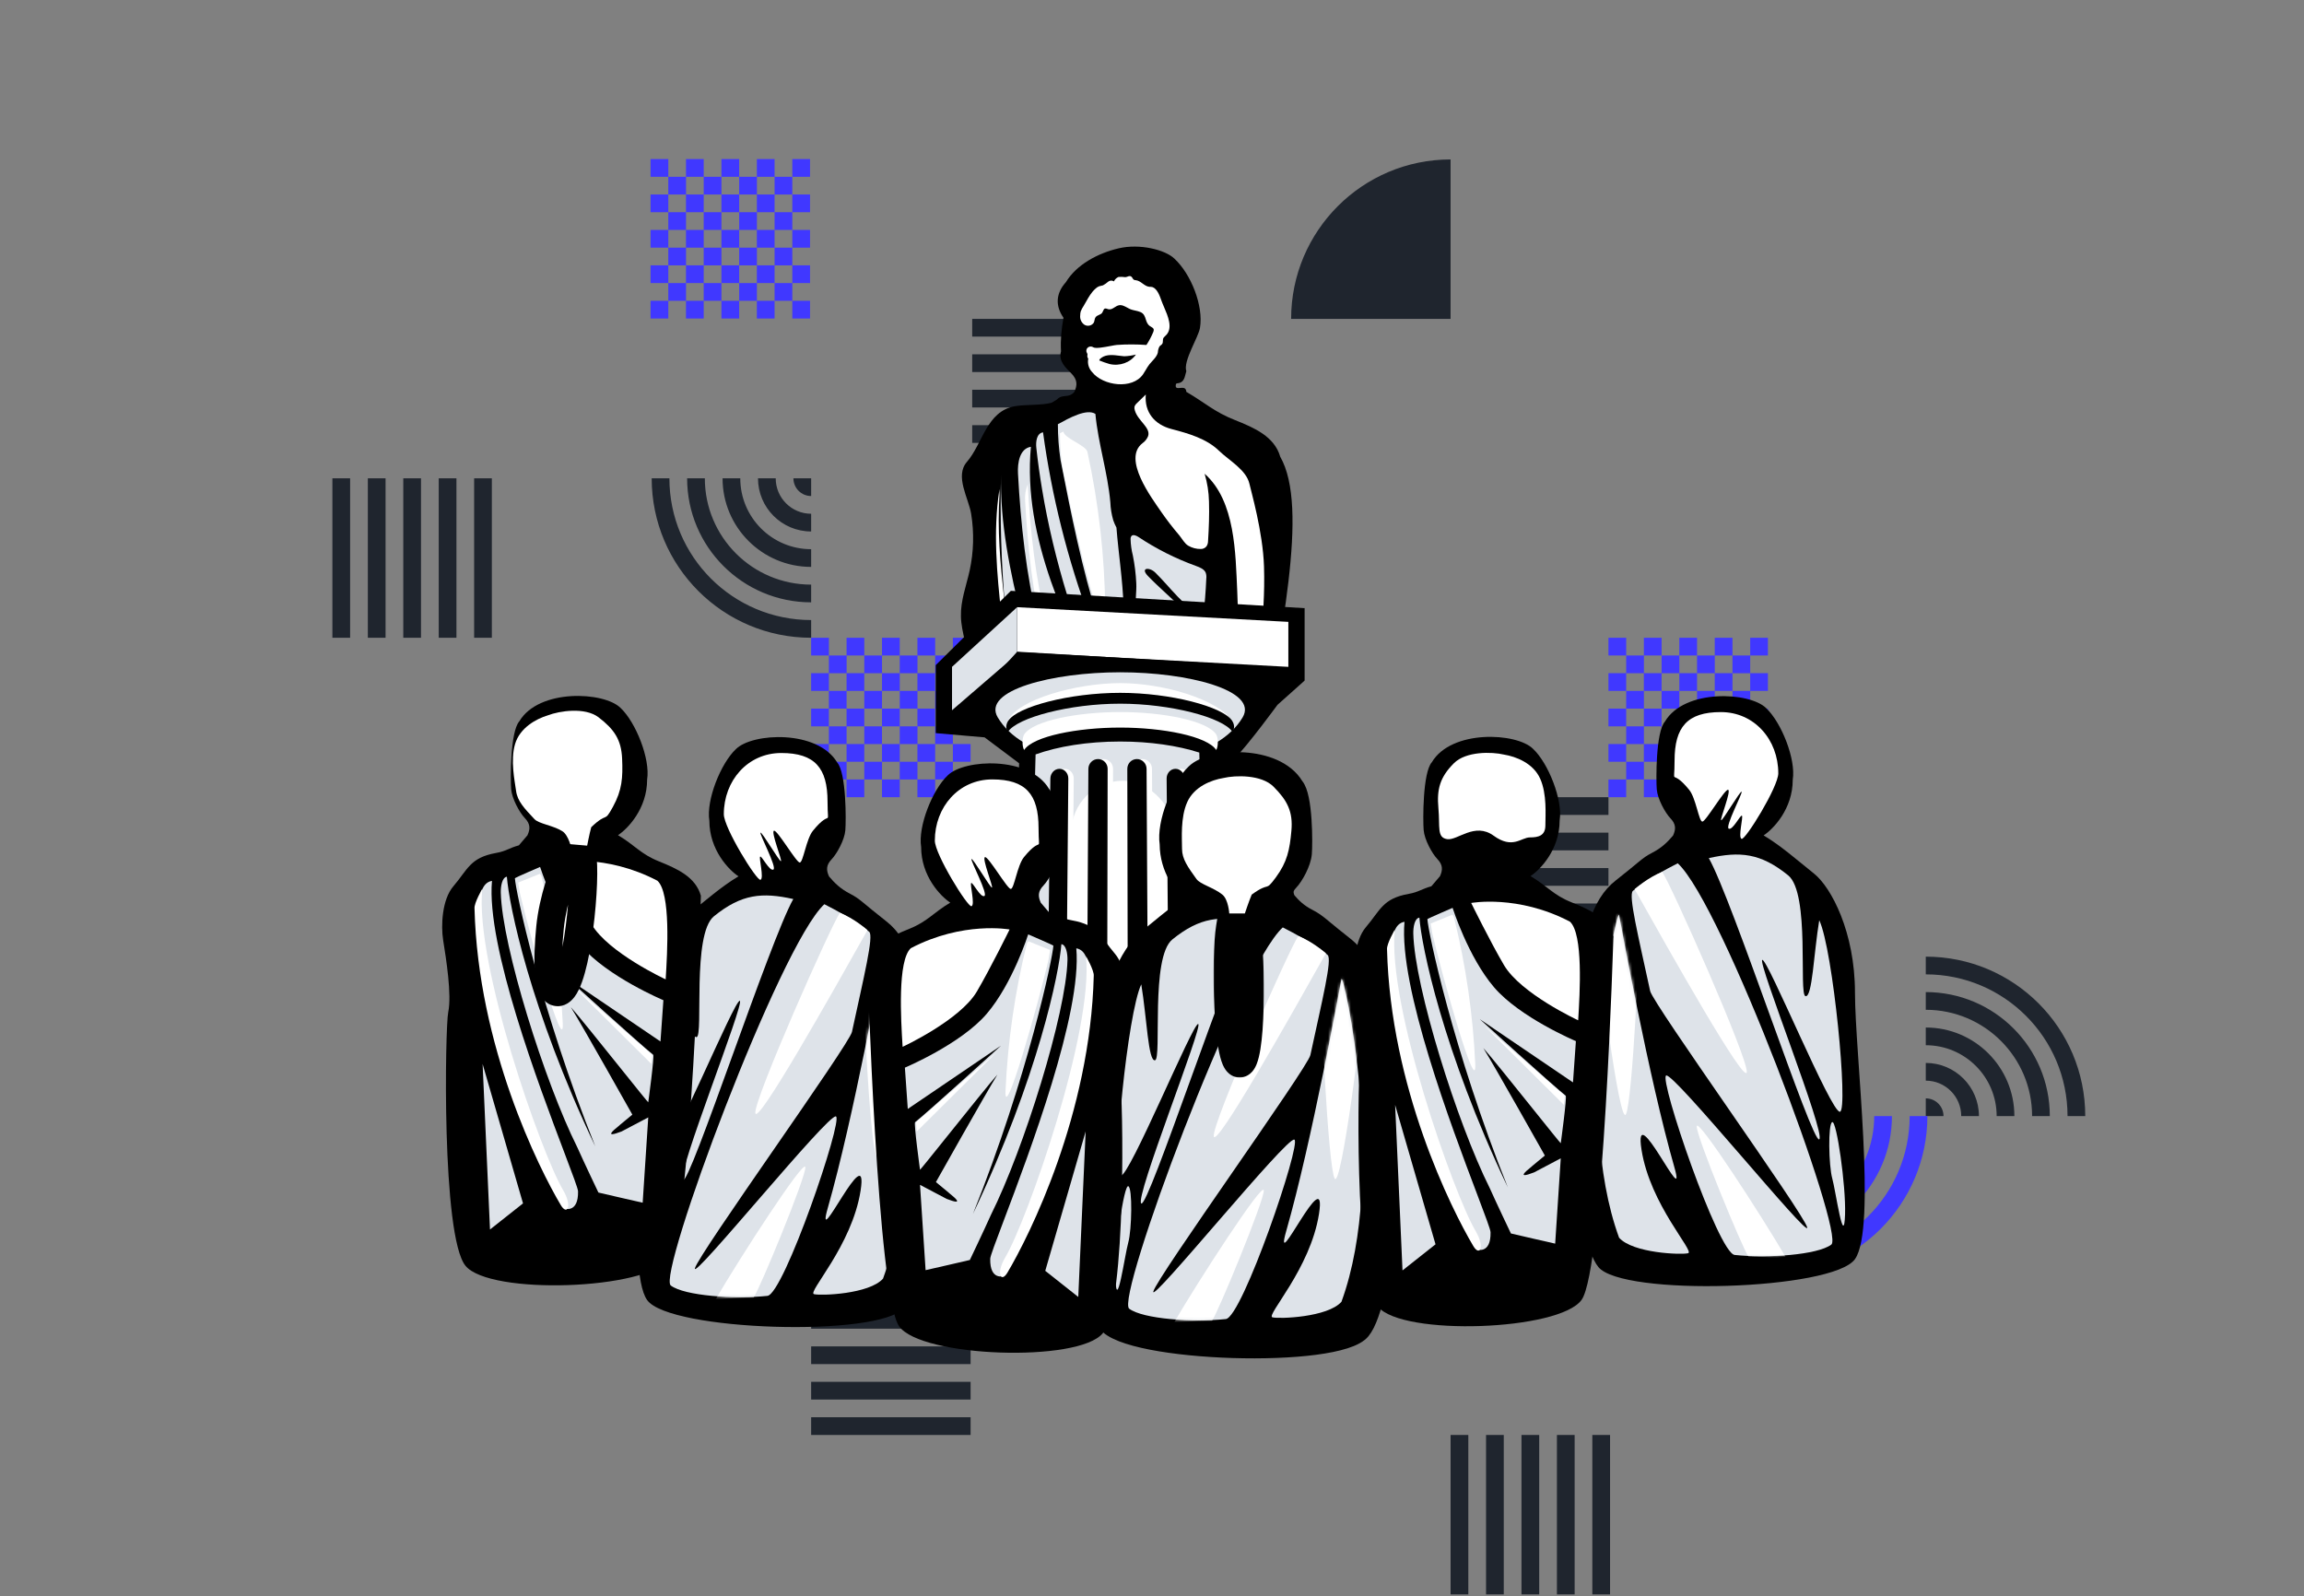 <svg width="811" height="562" viewBox="0 0 811 562" fill="none" xmlns="http://www.w3.org/2000/svg">
<rect x="0" y="0" width="811" height="562" fill="#808080" stroke="none"/>
<path fill-rule="evenodd" clip-rule="evenodd" d="M329.171 261.931H322.947V255.707H329.171V249.467H322.947V243.227H329.171V237.003H335.411V230.764H329.171V236.988H322.947V230.764H329.171V224.52H322.931V230.76H316.707V236.984H310.467V230.76H304.228V236.984H298.003V230.76H304.228V224.52H297.987V230.76H291.764V224.52H285.521V230.76H291.76V236.984H285.521V243.224H291.76V249.464H285.521V255.704H291.76V261.928V261.943H297.984V268.168H304.224V261.943H310.464V268.168H316.704V261.943H322.928V268.168H329.168V261.943H335.408V255.704H329.168V261.931H329.171ZM291.76 261.946V268.171H285.521V261.931H291.76V261.946ZM310.464 230.76V224.52H316.704V230.76H310.464ZM329.171 243.224V249.464H335.411V243.224H329.171ZM297.984 237H291.76V243.224H297.984V237ZM298.001 268.171V274.411H304.225V268.171H310.465V274.411H316.705V268.171H322.945V274.411H329.169V268.171H335.409V274.411H329.169V280.651H322.929V274.411H316.705V280.651H310.465V274.411H304.225V280.651H297.986V274.411H291.761V280.651H285.522V274.411H291.761V268.171H298.001ZM322.928 255.707V249.467H316.704V255.707H322.928ZM310.464 255.707V261.931H316.704V255.707H310.464ZM304.224 255.707H310.463V249.467H304.224V255.707ZM304.224 255.707H298V261.931H304.224V255.707ZM304.224 243.224H298V249.464H304.224V243.224ZM310.463 243.224V237H304.224V243.224H310.463ZM316.708 243.224H310.468V249.464H316.708V243.224ZM316.707 243.224H322.931V237H316.707V243.224ZM297.984 249.464V255.704H291.76V249.464H297.984ZM341.651 230.76H335.411V224.52H341.651V230.76ZM335.411 243.224H341.651V236.984H335.411V243.224ZM341.651 255.707H335.411V249.467H341.651V255.707ZM335.411 268.171H341.651V261.931H335.411V268.171ZM335.411 280.651H341.651V274.411H335.411V280.651Z" fill="#4038FF"/>
<path fill-rule="evenodd" clip-rule="evenodd" d="M609.822 261.931H603.597V255.707H609.822V249.467H603.597V243.227H609.822V237.003H616.061V230.764H609.822V236.988H603.597V230.764H609.822V224.52H603.582V230.76H597.358V236.984H591.118V230.76H584.878V236.984H578.654V230.76H584.878V224.52H578.638V230.76H572.414V224.52H566.171V230.76H572.411V236.984H566.171V243.224H572.411V249.464H566.171V255.704H572.411V261.928V261.943H578.635V268.168H584.875V261.943H591.114V268.168H597.355V261.943H603.579V268.168H609.819V261.943H616.058V255.704H609.819V261.931H609.822ZM572.411 261.946V268.171H566.171V261.931H572.411V261.946ZM591.114 230.76V224.52H597.355V230.76H591.114ZM609.821 243.224V249.464H616.061V243.224H609.821ZM578.635 237H572.411V243.224H578.635V237ZM578.65 268.171V274.411H584.875V268.171H591.114V274.411H597.355V268.171H603.594V274.411H609.819V268.171H616.058V274.411H609.819V280.651H603.579V274.411H597.355V280.651H591.114V274.411H584.875V280.651H578.635V274.411H572.411V280.651H566.171V274.411H572.411V268.171H578.65ZM603.579 255.707V249.467H597.355V255.707H603.579ZM591.114 255.707V261.931H597.355V255.707H591.114ZM584.875 255.707H591.115V249.467H584.875V255.707ZM584.875 255.707H578.65V261.931H584.875V255.707ZM584.875 243.224H578.65V249.464H584.875V243.224ZM591.115 243.224V237H584.875V243.224H591.115ZM597.358 243.224H591.118V249.464H597.358V243.224ZM597.357 243.224H603.582V237H597.357V243.224ZM578.635 249.464V255.704H572.411V249.464H578.635ZM622.301 230.76H616.062V224.52H622.301V230.76ZM616.062 243.224H622.301V236.984H616.062V243.224ZM622.301 255.707H616.062V249.467H622.301V255.707ZM616.062 268.171H622.301V261.931H616.062V268.171ZM616.062 280.651H622.301V274.411H616.062V280.651Z" fill="#4038FF"/>
<path fill-rule="evenodd" clip-rule="evenodd" d="M272.651 93.41H266.426V87.186H272.651V80.947H266.426V74.707H272.651V68.483H278.89V62.243H272.651V68.467H266.426V62.243H272.651V56H266.411V62.24H260.187V68.464H253.947V62.24H247.707V68.464H241.483V62.24H247.707V56H241.467V62.24H235.243V56H229V62.24H235.24V68.464H229V74.704H235.24V80.944H229V87.183H235.24V93.407V93.423H241.464V99.647H247.704V93.423H253.943V99.647H260.184V93.423H266.408V99.647H272.648V93.423H278.887V87.183H272.648V93.41H272.651ZM235.24 93.426V99.651H229V93.41H235.24V93.426ZM253.943 62.24V56H260.184V62.24H253.943ZM272.65 74.704V80.944H278.89V74.704H272.65ZM241.464 68.479H235.239V74.704H241.464V68.479ZM241.48 99.651V105.89H247.704V99.651H253.943V105.89H260.184V99.651H266.423V105.89H272.648V99.651H278.887V105.89H272.648V112.13H266.408V105.89H260.184V112.13H253.943V105.89H247.704V112.13H241.464V105.89H235.24V112.13H229V105.89H235.24V99.651H241.48ZM266.408 87.186V80.947H260.184V87.186H266.408ZM253.943 87.186V93.41H260.184V87.186H253.943ZM247.703 87.186H253.943V80.947H247.703V87.186ZM247.704 87.186H241.479V93.41H247.704V87.186ZM247.704 74.704H241.479V80.944H247.704V74.704ZM253.943 74.704V68.479H247.703V74.704H253.943ZM260.187 74.704H253.947V80.944H260.187V74.704ZM260.187 74.704H266.411V68.479H260.187V74.704ZM241.464 80.944V87.183H235.239V80.944H241.464ZM285.13 62.24H278.891V56H285.13V62.24ZM278.891 74.704H285.13V68.464H278.891V74.704ZM285.13 87.186H278.891V80.947H285.13V87.186ZM278.891 99.651H285.13V93.41H278.891V99.651ZM278.891 112.13H285.13V105.89H278.891V112.13Z" fill="#4038FF"/>
<path fill-rule="evenodd" clip-rule="evenodd" d="M391.541 280.65H397.781V336.781H391.541V280.65ZM385.307 280.65H379.07V336.781H385.307V280.65ZM372.834 280.65H366.598V336.781H372.834V280.65ZM354.124 280.65H360.361V336.781H354.124V280.65ZM347.887 280.65H341.65V336.781H347.887V280.65Z" fill="#4038FF"/>
<path fill-rule="evenodd" clip-rule="evenodd" d="M398.342 162.151V168.39H342.212V162.151H398.342ZM398.342 155.917V149.68H342.212V155.917H398.342ZM398.342 143.444V137.207H342.212V143.444H398.342ZM398.342 124.733V130.97H342.212V124.733H398.342ZM398.342 118.497V112.26H342.212V118.497H398.342Z" fill="#1F252E"/>
<path fill-rule="evenodd" clip-rule="evenodd" d="M341.652 498.931V505.171H285.522V498.931H341.652ZM341.651 492.698V486.461H285.521V492.698H341.651ZM341.651 480.224V473.988H285.521V480.224H341.651ZM341.651 461.514V467.751H285.521V461.514H341.651ZM341.651 455.277V449.041H285.521V455.277H341.651Z" fill="#1F252E"/>
<path fill-rule="evenodd" clip-rule="evenodd" d="M566.171 330.541V336.781H510.041V330.541H566.171ZM566.171 324.307V318.071H510.041V324.307H566.171ZM566.171 311.834V305.597H510.041V311.834H566.171ZM566.171 293.124V299.361H510.041V293.124H566.171ZM566.171 286.887V280.65H510.041V286.887H566.171Z" fill="#1F252E"/>
<path fill-rule="evenodd" clip-rule="evenodd" d="M341.651 343.02V336.781H285.521V343.02H341.651ZM341.651 361.734V367.973H285.521V361.734H341.651ZM341.651 380.447V374.207H285.521V380.447H341.651ZM341.652 392.911V386.671H285.522V392.911H341.652ZM341.651 349.26V355.5H285.521V349.26H341.651Z" fill="#1F252E"/>
<path fill-rule="evenodd" clip-rule="evenodd" d="M727.763 392.911H734C734 361.911 708.87 336.781 677.87 336.781V343.017C705.427 343.017 727.763 365.354 727.763 392.911ZM715.29 392.911H721.527C721.527 368.8 701.981 349.254 677.87 349.254V355.491C698.535 355.491 715.29 372.245 715.29 392.911ZM709.054 392.911H702.817C702.817 379.134 691.647 367.964 677.87 367.964V361.727C695.093 361.727 709.054 375.688 709.054 392.911ZM690.344 392.911H696.58C696.58 382.577 688.204 374.201 677.87 374.201V380.437C684.759 380.437 690.344 386.022 690.344 392.911ZM677.87 392.911H684.107C684.107 389.465 681.316 386.674 677.87 386.674V392.911Z" fill="#1F252E"/>
<path fill-rule="evenodd" clip-rule="evenodd" d="M235.627 168.39H229.391C229.391 199.39 254.521 224.52 285.521 224.52V218.284C257.964 218.284 235.627 195.947 235.627 168.39ZM248.101 168.39H241.864C241.864 192.501 261.41 212.047 285.521 212.047V205.81C264.856 205.81 248.101 189.056 248.101 168.39ZM254.338 168.39H260.575C260.575 182.167 271.744 193.337 285.521 193.337V199.574C268.298 199.574 254.338 185.613 254.338 168.39ZM273.048 168.39H266.812C266.812 178.725 275.187 187.1 285.521 187.1V180.864C278.633 180.864 273.048 175.279 273.048 168.39ZM285.521 168.39H279.284C279.284 171.836 282.075 174.627 285.521 174.627V168.39Z" fill="#1F252E"/>
<path fill-rule="evenodd" clip-rule="evenodd" d="M622.302 442.804V449.041C653.301 449.041 678.432 423.91 678.432 392.911H672.195C672.195 420.467 649.858 442.804 622.302 442.804ZM622.301 430.331V436.567C646.412 436.567 665.958 417.022 665.958 392.911H659.721C659.721 413.576 642.967 430.331 622.301 430.331ZM622.302 424.094V417.857C636.079 417.857 647.249 406.688 647.249 392.911H653.485C653.485 410.133 639.525 424.094 622.302 424.094ZM622.302 405.384V411.62C632.636 411.62 641.012 403.245 641.012 392.911H634.775C634.775 399.799 629.19 405.384 622.302 405.384ZM622.301 392.911V399.147C625.747 399.147 628.538 396.356 628.538 392.911H622.301Z" fill="#4038FF"/>
<path d="M510.602 56.13V112.26H454.472C454.472 81.261 479.603 56.13 510.602 56.13Z" fill="#1F252E"/>
<path fill-rule="evenodd" clip-rule="evenodd" d="M123.24 168.39H117V224.52H123.24V168.39ZM141.953 168.39H148.193V224.52H141.953V168.39ZM160.666 168.39H154.427V224.52H160.666V168.39ZM173.13 168.39H166.891V224.52H173.13V168.39ZM129.479 168.39H135.719V224.52H129.479V168.39Z" fill="#1F252E"/>
<path fill-rule="evenodd" clip-rule="evenodd" d="M516.842 505.171H510.603V561.301H516.842V505.171ZM535.556 505.171H541.795V561.301H535.556V505.171ZM554.269 505.171H548.029V561.301H554.269V505.171ZM566.733 505.171H560.493V561.301H566.733V505.171ZM523.082 505.171H529.322V561.301H523.082V505.171Z" fill="#1F252E"/>
<g clip-path="url(#clip0_3893_182414)">
<path fill-rule="evenodd" clip-rule="evenodd" d="M413.385 91.051C410.2 87.947 401.241 85.68 393.806 87.411C386.435 89.127 378.935 93.148 375.197 99.331C371.672 103.215 371.382 107.607 374.337 111.86C373.601 116.085 373.256 119.58 373.468 123.676C372.483 127.167 375.133 129.427 377.088 131.443C379.306 133.7 379.253 135.587 378.151 137.984C376.079 140.388 374.097 138.494 371.978 140.684L370.131 141.792C366.437 142.759 361.062 142.348 357.266 142.999C347.222 144.753 345.925 156.186 340.363 162.586C335.974 167.613 340.96 175.359 341.844 180.898C342.918 187.524 342.74 194.281 341.318 200.852C340.128 206.213 338.096 211.506 338.245 216.977C338.346 222.766 340.935 228.347 340.702 234.122C340.267 245.034 326.162 258.246 333.683 268.938C334.679 270.365 336.081 271.581 336.638 273.211C337.036 274.819 337.002 276.498 336.54 278.092C334.549 287.648 332.139 297.232 331.65 306.967C331.156 316.958 334.682 327.019 332.946 336.93C332.868 337.413 332.769 337.906 332.68 338.39C331.057 346.72 328.147 354.919 327.703 363.464C327.301 370.707 348.479 390.292 377.292 400.649C406.104 411.005 438.155 403.398 439.267 403.564C458.961 406.509 432.711 330.609 443.01 269.193C450.649 223.636 460.9 178.732 450.643 160.793C448.587 153.636 441.463 150.573 434.596 147.837C427.508 145.055 424.121 141.746 417.581 137.944C417.43 134.831 413.215 138.315 413.927 135.228L414.182 134.967C417.091 134.794 416.975 132.49 417.58 130.685C416.375 127.119 421.912 118.663 422.394 115.385C423.661 107.669 419.267 96.493 413.385 91.051Z" fill="black"/>
<path d="M395.476 213.332C395.829 224.928 393.094 235.192 388.91 245.916C378.92 222.131 370.991 197.628 366.79 172.16C365.986 167.348 365.32 162.534 364.789 157.717C364.535 155.53 364.883 152.545 367.143 152.196C370.237 174.839 375.836 197.1 383.845 218.602C383.995 219.121 384.265 219.6 384.636 220.005C385.931 221.223 387.096 219.962 386.662 218.584C380.801 200.021 377.037 181.039 373.292 161.891C372.673 157.732 372.365 153.535 372.371 149.333C376.391 147.123 382.539 143.748 385.574 145.711C386.531 156.035 389.906 166.317 390.833 176.807C390.916 178.956 391.261 181.088 391.862 183.159C392.168 184.044 392.544 184.905 392.986 185.735C393.709 194.967 395.185 204.103 395.476 213.332Z" fill="#DEE3E9"/>
<path d="M423.536 217.044C416.583 213.627 412.13 206.943 406.639 201.556C404.594 199.553 401.256 199.833 404.038 202.743C405.974 204.758 408.05 206.676 410.094 208.585C414.058 212.308 418.109 215.924 422.106 219.615C422.571 219.983 422.951 220.44 423.222 220.959C423.481 221.683 423.55 222.459 423.425 223.216C422.931 229.241 422.979 235.295 423.566 241.31C423.883 244.474 424.336 247.857 423.164 250.825C423.467 250.038 418.509 244.462 417.859 243.523C414.768 239.203 411.764 234.829 408.89 230.347C405.778 225.436 400.854 220.62 399.943 214.731C399.474 211.622 400.128 208.389 399.965 205.307C399.812 202.043 399.412 198.794 398.768 195.587C398.276 193.669 398.003 191.704 397.956 189.728C397.931 189.383 398.024 189.039 398.223 188.751C398.789 188.044 399.945 188.52 400.707 189.025C407.003 193.22 413.81 196.649 420.975 199.235C422.36 199.739 423.9 200.346 424.425 201.668C424.635 202.316 424.699 202.999 424.613 203.672C424.422 208.176 424.063 212.633 423.536 217.044Z" fill="#DEE3E9"/>
<path d="M352.355 167.064C351.978 183.905 355.543 201.639 359.731 217.91C364.074 234.996 370.627 251.072 378.067 267.122C387.911 288.367 400.827 308.392 415.256 327.143C417.138 329.585 420.677 333.451 424.3 331.598C423.796 331.852 410.026 311.893 408.783 310.043C403.614 302.647 398.617 295.135 394.015 287.401C384.888 272.195 377.319 256.197 371.411 239.624C370.271 236.238 369.13 232.821 368.086 229.393C367.113 226.116 366.219 222.822 365.404 219.509C361.176 202.195 359.288 184.463 358.33 166.725C358.123 162.934 358.911 157.929 362.869 157.287C359.927 189.494 375.583 220.241 389.712 249.644C400.073 271.381 409.942 293.423 422.309 314.225C423.835 316.786 425.46 319.407 427.957 321.173C423.93 313.501 419.913 305.839 415.811 298.199C411.616 290.397 407.549 282.539 403.612 274.623C399.293 265.93 395.214 257.137 391.374 248.245C391.939 248.307 392.512 248.216 393.024 247.981C393.649 248.461 395.736 248.445 396.006 247.816C399.083 240.841 401.236 233.534 402.418 226.063C405.993 231.796 409.697 237.455 413.529 243.041C415.511 245.925 417.533 248.777 419.594 251.598C420.934 253.436 424.408 256.628 424.889 258.787C429.389 277.446 433.524 296.244 435.222 315.462C436.274 327.4 435.746 339.314 435.717 351.25C435.698 355.969 435.467 360.674 435.022 365.366C430.009 360.074 425.102 354.637 420.452 349.103C403.304 328.876 387.61 306.872 372.102 266.017C373.725 273.899 385.359 307.946 396.226 325.597C407.505 343.917 420.883 358.51 426.546 364.88C428.298 366.669 429.788 368.673 430.976 370.837C434.016 377.135 433.393 381.084 431.021 387.661C410.494 372.77 394.719 352.498 383.466 330.5C372.214 308.503 365.201 284.693 360.424 260.69C354.287 229.839 351.583 198.46 352.355 167.064Z" fill="#DEE3E9"/>
<path d="M361.77 170.819C362.668 187.142 364.444 203.468 368.429 219.39C369.163 222.439 370.005 225.47 370.956 228.484C371.92 231.639 372.976 234.783 374.092 237.898C379.664 253.147 386.804 267.866 395.416 281.855C399.758 288.97 404.474 295.881 409.351 302.685C412.073 306.477 415.263 309.048 416.538 313.637C418.009 318.957 419.652 323.597 423.011 328.216C419.412 323.262 409.067 309.231 408.429 308.348C403.551 301.544 398.835 294.633 394.494 287.518C385.882 273.529 378.741 258.81 373.17 243.561C372.095 240.446 371.018 237.302 370.034 234.147C369.117 231.133 368.274 228.101 367.506 225.053C363.521 209.122 361.746 192.805 360.848 176.482C360.672 174.451 360.985 172.408 361.765 170.499L361.77 170.819Z" fill="white"/>
<path d="M382.767 159.075C386.753 177.342 388.852 195.907 389.037 214.534C389.098 227.098 388.218 218.262 386.909 215.934C386.602 215.49 386.325 215.03 386.081 214.555C386.079 214.453 386.009 214.353 385.962 214.252C380.977 197.99 377.461 181.519 374.044 164.894C373.399 160.802 373.081 156.674 373.092 152.539L374.316 151.907C374.424 154.205 382.308 156.794 382.767 159.075Z" fill="white"/>
<path d="M351.718 172.793C351.715 172.624 351.712 172.454 351.793 172.293C351.804 172.951 351.816 173.608 351.827 174.285C350.997 186.325 352.115 198.481 353.427 210.513C356.882 242.235 361.475 274.136 372.525 304.22C383.575 334.305 401.628 362.753 428.102 382.127C429.601 384.294 430.793 384.214 429.601 389.266C403.127 369.892 382.682 340.308 371.59 310.215C360.497 280.121 355.947 248.229 352.491 216.477C350.906 201.959 349.537 187.237 351.718 172.793Z" fill="white"/>
<path fill-rule="evenodd" clip-rule="evenodd" d="M381.44 107.685C381.029 108.295 380.684 108.944 380.411 109.621C380.287 110.088 380.224 110.568 380.223 111.05C380.075 112.302 380.622 113.537 381.662 114.297C382.197 114.64 382.853 114.76 383.482 114.629C384.11 114.499 384.657 114.129 384.999 113.603C385.144 113.338 385.199 113.053 385.256 112.763C385.336 112.351 385.418 111.929 385.76 111.538C386.036 111.224 386.434 111.046 386.83 110.87C387.272 110.673 387.71 110.478 387.968 110.095C388.089 109.916 388.183 109.696 388.274 109.48C388.433 109.106 388.586 108.745 388.867 108.643C389.169 108.533 389.48 108.641 389.796 108.752C389.944 108.803 390.093 108.855 390.243 108.886C390.998 109.036 391.654 108.62 392.327 108.195C392.794 107.899 393.269 107.599 393.791 107.48C394.842 107.243 395.817 107.772 396.795 108.303C397.195 108.52 397.597 108.738 398.004 108.904C398.511 109.091 399.05 109.21 399.587 109.329C400.23 109.47 400.872 109.612 401.455 109.869C402.669 110.399 402.987 111.395 403.309 112.406C403.587 113.277 403.868 114.16 404.73 114.766C404.866 114.863 405.017 114.951 405.168 115.038C405.576 115.274 405.984 115.51 406.101 115.942C406.146 116.273 406.089 116.61 405.937 116.909C405.285 118.489 404.483 120.007 403.539 121.444C400.082 121.193 396.61 121.189 393.152 121.43C392.715 121.459 391.903 121.613 390.947 121.794C388.695 122.221 385.643 122.8 384.82 122.253C384.314 121.924 383.657 121.904 383.129 122.2C382.406 122.639 382.177 123.553 382.612 124.26C382.681 124.377 382.736 124.499 382.778 124.627L382.781 124.811C382.742 125.008 382.725 125.207 382.728 125.407C382.736 125.724 382.854 126.029 383.062 126.273C382.719 127.982 383.235 129.746 384.453 131.029C388.279 135.824 398.616 137.233 402.368 131.742C402.694 131.266 402.986 130.769 403.279 130.273C403.693 129.569 404.107 128.866 404.614 128.225C404.909 127.856 405.237 127.501 405.566 127.145C406.431 126.21 407.297 125.272 407.561 124.071C407.591 123.324 407.792 122.591 408.151 121.927C408.261 121.797 408.408 121.686 408.56 121.571C408.808 121.383 409.069 121.185 409.196 120.884C409.313 120.604 409.318 120.346 409.324 120.062C409.328 119.853 409.332 119.63 409.382 119.373C409.469 118.92 409.829 118.583 410.188 118.246C410.312 118.131 410.435 118.016 410.547 117.896C412.88 115.39 411.111 111.281 409.734 108.081C409.386 107.274 409.063 106.525 408.838 105.874C408.811 105.799 408.783 105.722 408.755 105.642C408.214 104.13 407.363 101.751 405.746 101.097C405.366 100.99 404.97 100.945 404.574 100.963C403.673 100.884 402.932 100.349 402.188 99.812C401.481 99.302 400.771 98.79 399.92 98.665C399.618 98.661 399.322 98.589 399.055 98.454C398.84 98.251 398.666 98.011 398.543 97.745C398.004 96.966 397.446 97.169 396.874 97.377C396.614 97.472 396.35 97.568 396.084 97.573C395.297 97.449 394.496 97.425 393.701 97.502C392.989 97.814 392.42 98.368 392.102 99.058C391.471 98.638 390.623 98.691 390.052 99.186C389.504 99.669 388.902 100.093 388.256 100.448C388.027 100.532 387.788 100.577 387.549 100.622C387.327 100.665 387.105 100.707 386.891 100.78C386.399 100.978 385.956 101.272 385.588 101.643C384.144 102.927 383.225 104.558 382.311 106.179C382.026 106.686 381.741 107.191 381.44 107.685ZM394.094 125.24C394.659 125.312 395.207 125.382 395.722 125.42C397.117 125.373 398.501 125.17 399.843 124.817C397.882 127.646 394.111 128.997 390.545 128.148C389.318 127.791 388.114 127.371 386.939 126.892C387.019 126.755 387.073 126.606 387.099 126.453C387.303 126.253 387.525 126.068 387.762 125.901C389.562 124.661 391.954 124.967 394.094 125.24Z" fill="white"/>
<path d="M438.452 249.542C441.113 253.342 440.619 261.706 440.955 266.234C441.079 268.276 442.579 276.953 440.316 278.305C439.014 279.083 435.892 268.052 435.653 267.219C434.862 264.484 433.641 261.642 434.134 258.95C434.69 255.84 436.12 251.629 438.452 249.542Z" fill="white"/>
<path d="M342.446 254.348C343.027 252.413 343.344 250.265 344.831 248.801C346.512 247.077 348.655 245.714 351.084 244.822C351.211 244.652 351.338 244.481 351.466 244.33C351.604 244.417 351.728 244.518 351.837 244.631C351.844 244.66 351.844 244.69 351.839 244.72C353.2 246.204 353.112 249.975 353.324 251.946C353.459 252.936 354.591 256.825 353.114 258.2C352.265 258.988 350.011 254.414 349.828 254.07C349.509 253.421 349.096 252.803 348.848 252.103C348.02 253.408 347.19 254.622 346.616 255.595C345.847 256.878 343.277 262.667 341.08 262.705C339.874 262.716 342.268 254.937 342.446 254.348Z" fill="white"/>
<path d="M399.457 144.454C399.299 144.009 399.265 143.529 399.359 143.066C399.54 142.612 399.834 142.212 400.212 141.903L403.315 138.89C402.763 145.218 406.52 149.512 412.354 151.032C418.399 152.611 424.69 154.418 429.1 158.7C432.791 162.237 438.651 165.393 439.788 170.28C440.379 173.001 444.53 187.197 444.925 199.421C445.524 217.93 442.191 236.345 441.888 238.602C441.45 241.853 439.022 245.244 436.365 238.846C434.268 233.828 435.506 232.827 435.639 227.759C435.82 221.238 435.811 214.709 435.508 208.196C434.876 194.908 434.9 176.395 424.022 166.771C424.969 169.957 425.487 173.256 425.561 176.579C425.705 181.189 425.524 185.878 425.226 190.548C425.221 191.195 425.023 191.825 424.658 192.359C424.166 192.955 423.427 193.29 422.654 193.268C421.127 193.288 419.623 192.896 418.3 192.133C416.961 191.377 416.068 189.613 415.079 188.419C412.836 185.805 410.73 183.076 408.771 180.242C405.36 175.257 395.01 161.528 402.142 156.033C403.031 155.414 403.722 154.55 404.129 153.544C405.128 150.536 400.511 148.174 399.457 144.454Z" fill="white"/>
</g>
<g clip-path="url(#clip1_3893_182414)">
<path d="M329.382 258.093V234.149L355.826 208L459.222 214.096V239.586L457.332 241.292L449.675 248.126C449.675 248.126 439.263 262.356 434.399 267.22C429.536 272.084 424.852 274.858 424.852 274.858L361.842 271.039L346.567 259.582L329.382 258.093Z" fill="black"/>
<path fill-rule="evenodd" clip-rule="evenodd" d="M358.022 213.756L453.493 218.923V234.76L358.022 229.593V213.756Z" fill="white"/>
<path fill-rule="evenodd" clip-rule="evenodd" d="M335.109 234.76L358.022 213.757V230.274L335.109 250.035L335.109 234.76Z" fill="#DEE3E9"/>
<path fill-rule="evenodd" clip-rule="evenodd" d="M358.058 229.425L453.493 235.131L432.49 254.225L338.929 250.406L358.058 229.425Z" fill="black"/>
<path d="M433.387 649.48L433.381 652.337H353.313L353.306 649.48C353.118 565.707 353.395 523.987 354.138 470.852C354.933 413.996 356.686 336.873 359.129 254.141L359.193 251.974L361.296 251.447C374.43 248.156 385.043 246.26 393.172 245.765H393.521C401.65 246.26 412.264 248.156 425.397 251.447L427.5 251.974L427.564 254.141C430.007 336.873 431.76 413.996 432.555 470.852C433.298 523.987 433.576 565.707 433.387 649.48Z" fill="black"/>
<path d="M364.524 265.588C372.351 262.77 382.81 261.049 394.3 261.049C404.871 261.049 414.569 262.506 422.148 264.933C424.428 343.598 426.066 416.548 426.826 470.932C427.561 523.426 427.84 564.165 427.664 646.609C427.664 646.609 391.297 640.565 380.934 631.918C362.329 616.393 360.006 588.932 359.931 553.632C359.755 471.188 359.131 523.426 359.865 470.932C360.623 416.699 364.524 265.588 364.524 265.588Z" fill="#DEE3E9"/>
<rect x="377.116" y="274.858" width="36.279" height="320.781" rx="18.139" fill="white"/>
<path fill-rule="evenodd" clip-rule="evenodd" d="M360.549 261.492C356.354 259.031 353.282 256.011 351.217 252.579C345.472 243.033 370.506 236.67 394.301 236.67C418.096 236.67 443.13 243.033 437.385 252.579C435.321 256.011 432.248 259.031 428.054 261.492C419.998 257.99 407.868 255.761 394.301 255.761C380.734 255.761 368.604 257.99 360.549 261.492Z" fill="#DEE3E9"/>
<path fill-rule="evenodd" clip-rule="evenodd" d="M394.301 242.398C415.701 242.398 438.2 250.619 433.855 257.673C430.487 252.567 412.017 247.727 394.301 247.727C376.584 247.727 358.115 252.567 354.746 257.673C350.402 250.619 372.9 242.398 394.301 242.398Z" fill="black"/>
<path fill-rule="evenodd" clip-rule="evenodd" d="M394.3 240.488C409.576 240.488 428.67 246.217 433.855 253.854C430.486 248.748 412.017 243.908 394.3 243.908C376.584 243.908 358.115 248.748 354.746 253.854C358.022 246.217 379.025 240.488 394.3 240.488Z" fill="white"/>
<path fill-rule="evenodd" clip-rule="evenodd" d="M360.537 258.502C363.764 253.684 379.345 250.669 394.301 250.669C409.257 250.669 424.838 253.684 428.065 258.502C428.829 259.643 428.9 262.708 428.107 264.035C424.975 259.179 409.323 256.138 394.301 256.138C379.279 256.138 363.627 259.179 360.495 264.035C359.702 262.708 359.773 259.643 360.537 258.502Z" fill="white"/>
<path fill-rule="evenodd" clip-rule="evenodd" d="M415.681 270.657C417.421 270.657 418.851 272.196 418.875 274.094L422.943 609.387C422.967 611.285 421.31 612.824 419.241 612.824C417.173 612.824 415.483 611.285 415.466 609.387L412.561 274.094C412.544 272.196 413.941 270.657 415.681 270.657Z" fill="white"/>
<path fill-rule="evenodd" clip-rule="evenodd" d="M413.771 270.657C415.511 270.657 416.941 272.196 416.965 274.094L421.033 609.387C421.056 611.285 419.399 612.824 417.331 612.824C415.263 612.824 413.573 611.285 413.556 609.387L410.651 274.094C410.633 272.196 412.03 270.657 413.771 270.657Z" fill="black"/>
<path fill-rule="evenodd" clip-rule="evenodd" d="M402.095 267.22C403.963 267.22 405.487 268.759 405.498 270.657L407.37 605.95C407.381 607.848 405.59 609.387 403.369 609.387C401.148 609.387 399.345 607.848 399.342 605.95L398.718 270.657C398.714 268.759 400.226 267.22 402.095 267.22Z" fill="white"/>
<path fill-rule="evenodd" clip-rule="evenodd" d="M400.184 267.22C402.053 267.22 403.577 268.759 403.588 270.657L405.46 605.95C405.471 607.848 403.679 609.387 401.459 609.387C399.238 609.387 397.435 607.848 397.432 605.95L396.808 270.657C396.804 268.759 398.316 267.22 400.184 267.22Z" fill="black"/>
<path fill-rule="evenodd" clip-rule="evenodd" d="M388.418 267.22C390.286 267.22 391.798 268.759 391.795 270.657L391.171 605.95C391.167 607.848 389.364 609.387 387.143 609.387C384.923 609.387 383.132 607.848 383.143 605.95L385.014 270.657C385.025 268.759 386.549 267.22 388.418 267.22Z" fill="white"/>
<path fill-rule="evenodd" clip-rule="evenodd" d="M386.509 267.22C388.377 267.22 389.889 268.759 389.885 270.657L389.261 605.95C389.258 607.848 387.455 609.387 385.234 609.387C383.014 609.387 381.222 607.848 381.233 605.95L383.105 270.657C383.116 268.759 384.64 267.22 386.509 267.22Z" fill="black"/>
<path fill-rule="evenodd" clip-rule="evenodd" d="M374.831 270.657C376.572 270.657 377.969 272.196 377.952 274.094L375.046 609.387C375.029 611.285 373.339 612.824 371.271 612.824C369.203 612.824 367.546 611.285 367.57 609.387L371.637 274.094C371.661 272.196 373.091 270.657 374.831 270.657Z" fill="white"/>
<path fill-rule="evenodd" clip-rule="evenodd" d="M372.922 270.657C374.663 270.657 376.059 272.196 376.042 274.094L373.137 609.387C373.12 611.285 371.43 612.824 369.362 612.824C367.294 612.824 365.637 611.285 365.66 609.387L369.728 274.094C369.752 272.196 371.182 270.657 372.922 270.657Z" fill="black"/>
</g>
<path d="M455.176 311.592L455.183 311.585C456.214 310.504 457.41 308.683 458.378 306.737C459.343 304.796 460.176 302.545 460.338 300.585C460.486 298.8 460.574 293.663 460.222 288.517C460.045 285.94 459.755 283.316 459.294 281.084C459.063 279.968 458.784 278.922 458.443 278.015C458.126 277.175 457.728 276.376 457.205 275.752C453.371 269.427 445.36 266.758 437.919 266.295C434.129 266.059 430.361 266.383 427.14 267.15C423.971 267.904 421.154 269.129 419.425 270.835C416.51 273.583 413.787 278.303 411.94 283.165C410.114 287.973 409.025 293.232 409.625 297.185C409.668 306.508 414.973 313.293 418.79 316.548C414.666 319.202 410.657 322.484 406.619 325.791C405.302 326.869 403.983 327.95 402.655 329.012C399.346 331.659 395.628 337.078 392.74 344.41C389.836 351.785 387.719 361.225 387.719 372.039C387.719 378.23 387.061 387.823 386.319 398.629C385.792 406.313 385.223 414.611 384.818 422.736C384.334 432.46 384.089 441.905 384.455 449.621C384.638 453.478 384.975 456.938 385.522 459.802C386.061 462.627 386.832 465.033 387.981 466.656C389.204 468.384 391.551 469.741 394.381 470.848C397.274 471.979 400.928 472.944 405.056 473.747C413.32 475.354 423.652 476.344 433.979 476.662C444.306 476.98 454.686 476.629 463.045 475.534C467.222 474.987 470.936 474.249 473.903 473.299C476.806 472.369 479.239 471.162 480.579 469.519C481.794 468.029 482.85 465.853 483.784 463.25C484.725 460.624 485.577 457.461 486.339 453.919C487.864 446.833 489.05 438.132 489.865 428.977C491.493 410.682 491.652 390.399 490 377.326C488.365 364.385 486.682 354.696 484.313 347.386C481.934 340.048 478.828 334.992 474.278 331.432C471.137 328.975 469.078 327.269 467.528 325.985C466.986 325.536 466.507 325.139 466.065 324.779C464.338 323.373 463.19 322.541 461.295 321.568C458.058 319.906 456.191 318.038 454.394 315.934C453.997 315.011 453.869 314.342 453.937 313.769C454.005 313.188 454.302 312.496 455.176 311.592Z" fill="black" stroke="black" stroke-width="2.855"/>
<path d="M467.324 336.201C463.437 332.8 455.176 328.305 451.532 326.483C435.739 341.061 392.613 457.076 397.472 460.72C402.332 464.365 419.946 465.579 431.487 464.365C437.271 463.756 458.213 402.409 455.615 401.194C453.017 399.979 404.836 459.437 405.976 454.646C407.139 449.76 460.268 375.975 461.25 371.431C465.464 351.923 468.983 337.653 467.324 336.201Z" fill="#DEE3E9"/>
<path d="M427.235 399.979C426.749 395.12 453.961 333.772 456.998 329.52C461.857 331.342 466.716 335.594 466.716 335.594C453.758 358.675 427.721 404.838 427.235 399.979Z" fill="white"/>
<path d="M421.768 360.498C423.59 361.105 399.294 421.846 401.724 423.668C404.153 425.491 432.337 339.239 440.598 324.661C429.665 322.231 422.376 322.838 412.657 330.735C404.882 337.052 409.013 372.646 406.583 373.253C404.154 373.861 403.668 358.19 401.724 346.527C396.865 356.732 391.398 413.342 394.435 413.95C397.472 414.557 419.946 359.891 421.768 360.498Z" fill="#DEE3E9"/>
<path d="M448.264 276.926C444.012 272.675 434.9 272.877 430.649 273.89C426.398 274.581 420.323 276.926 417.893 282.394C415.463 287.861 416.07 295.149 416.07 298.794C416.07 302.438 418.124 305.223 421.161 309.475C422.481 311.323 427.227 312.464 430.272 314.942C432.407 316.678 432.702 321.623 432.702 321.623L438.169 321.623C438.169 321.623 439.658 317.137 440.598 314.942C447.28 310.083 445.081 314.334 449.102 308.868C453.123 303.401 453.961 299.149 454.569 292.468C455.176 285.786 453.161 281.823 448.264 276.926Z" fill="white"/>
<mask id="path-50-outside-1_3893_182414" maskUnits="userSpaceOnUse" x="427.035" y="321.483" width="18" height="58" fill="black">
<rect fill="white" x="427.035" y="321.483" width="18" height="58"/>
<path d="M436.346 374.468C431.9 374.468 431.167 337.011 432.901 326.483L438.753 326.483C440.703 337.416 440.792 374.468 436.346 374.468Z"/>
</mask>
<path d="M436.346 374.468C431.9 374.468 431.167 337.011 432.901 326.483L438.753 326.483C440.703 337.416 440.792 374.468 436.346 374.468Z" fill="white"/>
<path d="M432.901 326.483L432.901 321.624L428.777 321.624L428.107 325.693L432.901 326.483ZM438.753 326.483L443.536 325.629L442.822 321.624L438.753 321.624L438.753 326.483ZM428.107 325.693C427.152 331.489 426.927 343.911 427.453 354.661C427.718 360.08 428.185 365.335 428.907 369.318C429.261 371.267 429.723 373.189 430.376 374.732C430.695 375.487 431.182 376.448 431.944 377.295C432.721 378.159 434.196 379.327 436.346 379.327L436.346 369.609C437.941 369.609 438.889 370.485 439.168 370.795C439.432 371.088 439.448 371.234 439.326 370.944C439.094 370.397 438.783 369.311 438.47 367.584C437.859 364.215 437.417 359.448 437.16 354.186C436.641 343.575 436.917 332.005 437.696 327.272L428.107 325.693ZM436.346 379.327C438.493 379.327 439.971 378.166 440.763 377.274C441.527 376.412 442.003 375.437 442.31 374.68C442.937 373.133 443.359 371.214 443.67 369.28C444.307 365.322 444.659 360.101 444.806 354.708C445.098 343.99 444.601 331.595 443.536 325.629L433.969 327.336C434.855 332.304 435.378 343.902 435.091 354.443C434.948 359.68 434.611 364.405 434.075 367.736C433.8 369.446 433.514 370.507 433.303 371.03C433.19 371.307 433.214 371.139 433.492 370.825C433.797 370.481 434.756 369.609 436.346 369.609L436.346 379.327ZM438.753 321.624L432.901 321.624L432.901 331.342L438.753 331.342L438.753 321.624Z" fill="black" mask="url(#path-50-outside-1_3893_182414)"/>
<mask id="mask0_3893_182414" style="mask-type:alpha" maskUnits="userSpaceOnUse" x="397" y="326" width="71" height="139">
<path d="M467.324 336.201C463.437 332.8 455.176 328.305 451.532 326.483C435.739 341.06 392.613 457.076 397.472 460.72C402.332 464.364 419.946 465.579 431.487 464.364C437.271 463.756 458.213 402.409 455.615 401.194C453.017 399.979 404.836 459.437 405.976 454.646C407.139 449.76 460.268 375.975 461.25 371.431C465.464 351.923 468.983 337.652 467.324 336.201Z" fill="#DEE3E9"/>
</mask>
<g mask="url(#mask0_3893_182414)">
<path d="M444.846 419.041C445.175 422.209 428.683 462.201 426.628 464.972C420.05 464.972 413.265 465.58 413.265 465.58C422.035 450.533 444.517 415.874 444.846 419.041Z" fill="white"/>
</g>
<path d="M472.183 458.291C488.705 413.1 472.791 341.669 472.183 344.706C471.576 347.743 461.825 401.613 452.746 433.388C447.887 450.395 467.324 407.876 464.287 427.313C461.25 446.751 445.457 463.151 447.887 463.758C450.316 464.365 467.324 463.758 472.183 458.291Z" fill="#DEE3E9"/>
<mask id="mask1_3893_182414" style="mask-type:alpha" maskUnits="userSpaceOnUse" x="447" y="344" width="33" height="120">
<path d="M472.183 458.291C488.705 413.1 472.791 341.669 472.183 344.706C471.576 347.743 461.825 401.613 452.746 433.388C447.887 450.395 467.324 407.876 464.287 427.313C461.25 446.751 445.457 463.151 447.887 463.758C450.316 464.365 467.324 463.758 472.183 458.291Z" fill="#DEE3E9"/>
</mask>
<g mask="url(#mask1_3893_182414)">
<path d="M469.795 414.903C467.524 411.044 464.458 350.537 465.377 345.822C473.535 342.067 481.593 337.417 481.593 337.417C479.565 361.647 472.066 418.762 469.795 414.903Z" fill="white"/>
</g>
<path d="M392.636 450.028C392.307 439.913 395.623 416.987 397.155 417.595C398.687 418.202 398.387 432.987 397.155 437.384C395.923 441.782 393.047 462.671 392.636 450.028Z" fill="#DEE3E9"/>
<path d="M586.049 254.022C592.936 242.44 615.855 243.524 621.676 249.293C627.075 254.371 632.201 267.306 631.04 274.504C631.04 284.789 624.204 291.855 620.786 294.102C626.787 297.65 632.472 302.699 638.546 307.558C644.62 312.417 652.946 328.21 652.946 349.47C652.946 370.729 660.686 432.329 652.946 443.262C645.207 454.196 571.124 456.476 562.62 446.047C554.116 435.619 550.241 380.803 553.509 354.936C556.777 329.069 560.19 316.641 568.694 309.988C577.198 303.334 577.9 302.091 581.45 300.269C585 298.447 587.02 296.374 588.92 294.132C589.931 291.896 589.979 290.136 587.943 288.03C586.149 286.149 583.459 281.292 583.177 277.898C582.896 274.504 582.817 257.645 586.049 254.022Z" fill="black"/>
<path d="M589.442 267.785C589.441 277.809 587.846 269.78 594.583 278.045C596.966 280.968 598.01 289.243 599.225 289.243C600.44 289.243 607.121 277.702 608.295 278.045C609.468 278.387 605.299 288.636 605.848 288.764C606.396 288.892 612.588 278.31 613.043 278.717C613.499 279.124 607.121 291.065 608.511 291.726C609.901 292.387 612.588 286.813 613.143 287.154C613.698 287.494 611.711 294.86 613.043 295.317C614.375 295.774 625.951 277.014 625.951 272.236C625.951 260.43 617.557 250.682 605.725 250.683C593.893 250.683 589.442 255.979 589.442 267.785Z" fill="white"/>
<path d="M574.769 313.632C578.656 310.231 586.917 305.736 590.561 303.914C606.353 318.492 649.48 434.507 644.621 438.151C639.761 441.796 622.146 443.01 610.606 441.796C604.821 441.187 583.88 379.84 586.478 378.625C589.076 377.41 637.257 436.868 636.117 432.077C634.954 427.191 581.824 353.406 580.843 348.862C576.629 329.354 573.11 315.083 574.769 313.632Z" fill="#DEE3E9"/>
<path d="M614.858 377.41C615.344 372.551 588.132 311.203 585.095 306.951C580.236 308.773 575.376 313.025 575.376 313.025C588.334 336.106 614.372 382.27 614.858 377.41Z" fill="white"/>
<path d="M620.324 337.929C618.502 338.536 642.798 399.277 640.369 401.099C637.939 402.922 609.755 316.67 601.495 302.092C612.428 299.662 619.717 300.27 629.436 308.166C637.21 314.483 633.08 350.077 635.51 350.684C637.939 351.292 638.425 335.621 640.369 323.958C645.228 334.163 650.694 390.773 647.658 391.381C644.621 391.988 622.146 337.322 620.324 337.929Z" fill="#DEE3E9"/>
<mask id="mask2_3893_182414" style="mask-type:alpha" maskUnits="userSpaceOnUse" x="574" y="303" width="71" height="140">
<path d="M574.769 313.632C578.656 310.231 586.917 305.736 590.561 303.914C606.353 318.491 649.48 434.506 644.621 438.151C639.761 441.795 622.146 443.01 610.606 441.795C604.821 441.186 583.88 379.84 586.478 378.625C589.076 377.41 637.257 436.868 636.117 432.077C634.954 427.191 581.824 353.406 580.843 348.862C576.629 329.353 573.11 315.083 574.769 313.632Z" fill="#DEE3E9"/>
</mask>
<g mask="url(#mask2_3893_182414)">
<path d="M597.247 396.472C596.918 399.639 613.409 439.631 615.465 442.403C622.043 442.403 628.828 443.01 628.828 443.01C620.058 427.964 597.576 393.304 597.247 396.472Z" fill="white"/>
</g>
<path d="M569.909 435.721C553.387 390.53 569.301 319.099 569.909 322.136C570.516 325.173 580.267 379.043 589.346 410.818C594.205 427.825 574.768 385.307 577.805 404.744C580.842 424.181 596.635 440.581 594.205 441.188C591.775 441.796 574.768 441.188 569.909 435.721Z" fill="#DEE3E9"/>
<mask id="mask3_3893_182414" style="mask-type:alpha" maskUnits="userSpaceOnUse" x="562" y="322" width="33" height="120">
<path d="M569.909 435.722C553.387 390.53 569.301 319.099 569.909 322.136C570.516 325.173 580.267 379.043 589.346 410.818C594.205 427.825 574.768 385.307 577.805 404.744C580.842 424.181 596.635 440.581 594.205 441.188C591.775 441.796 574.768 441.188 569.909 435.722Z" fill="#DEE3E9"/>
</mask>
<g mask="url(#mask3_3893_182414)">
<path d="M572.297 392.333C574.568 388.474 577.634 327.967 576.715 323.252C568.557 319.497 560.499 314.847 560.499 314.847C562.527 339.077 570.026 396.192 572.297 392.333Z" fill="white"/>
</g>
<path d="M649.457 427.458C649.785 417.343 646.469 394.418 644.938 395.025C643.406 395.633 643.705 410.417 644.938 414.815C646.17 419.212 649.046 440.101 649.457 427.458Z" fill="#DEE3E9"/>
<path d="M294.683 268.43C287.797 256.847 264.877 257.932 259.056 263.7C253.658 268.779 248.532 281.713 249.692 288.911C249.692 299.196 256.529 306.262 259.947 308.509C253.945 312.058 248.26 317.106 242.186 321.966C236.112 326.825 227.786 342.617 227.786 363.877C227.786 385.136 220.047 446.736 227.786 457.67C235.525 468.603 309.609 470.883 318.112 460.455C326.616 450.026 330.492 395.21 327.223 369.343C323.955 343.477 320.542 331.049 312.038 324.395C303.535 317.742 302.832 316.499 299.283 314.677C295.733 312.854 293.713 310.781 291.812 308.539C290.802 306.304 290.753 304.544 292.789 302.438C294.584 300.557 297.274 295.7 297.555 292.305C297.836 288.911 297.916 272.052 294.683 268.43Z" fill="black"/>
<path d="M291.292 282.192C291.292 292.216 292.887 284.187 286.15 292.453C283.768 295.376 282.723 303.65 281.509 303.65C280.294 303.65 273.612 292.11 272.439 292.452C271.265 292.795 275.434 303.043 274.886 303.171C274.337 303.299 268.146 292.717 267.69 293.124C267.234 293.531 273.612 305.473 272.222 306.133C270.832 306.794 268.146 301.221 267.59 301.561C267.035 301.901 269.022 309.268 267.69 309.724C266.358 310.181 254.783 291.421 254.783 286.643C254.782 274.837 263.176 265.09 275.009 265.09C286.841 265.09 291.291 270.386 291.292 282.192Z" fill="white"/>
<path d="M305.964 328.04C302.076 324.638 293.816 320.143 290.171 318.321C274.379 332.899 231.253 448.914 236.112 452.558C240.971 456.203 258.586 457.418 270.127 456.203C275.911 455.594 296.852 394.247 294.254 393.032C291.656 391.818 243.475 451.275 244.615 446.484C245.778 441.598 298.908 367.814 299.89 363.269C304.104 343.761 307.622 329.491 305.964 328.04Z" fill="#DEE3E9"/>
<path d="M265.875 391.818C265.389 386.958 292.6 325.61 295.638 321.358C300.497 323.18 305.356 327.432 305.356 327.432C292.398 350.514 266.361 396.677 265.875 391.818Z" fill="white"/>
<path d="M260.408 352.336C262.23 352.943 237.934 413.684 240.364 415.507C242.793 417.329 270.977 331.077 279.238 316.499C268.304 314.069 261.015 314.677 251.297 322.573C243.522 328.89 247.652 364.484 245.223 365.092C242.793 365.699 242.307 350.028 240.364 338.366C235.504 348.57 230.038 405.18 233.075 405.788C236.112 406.395 258.586 351.729 260.408 352.336Z" fill="#DEE3E9"/>
<mask id="mask4_3893_182414" style="mask-type:alpha" maskUnits="userSpaceOnUse" x="235" y="318" width="72" height="139">
<path d="M305.964 328.039C302.076 324.638 293.816 320.143 290.171 318.321C274.379 332.899 231.253 448.914 236.112 452.558C240.971 456.203 258.586 457.417 270.127 456.203C275.911 455.594 296.852 394.247 294.254 393.032C291.656 391.817 243.475 451.275 244.615 446.484C245.778 441.598 298.908 367.813 299.89 363.269C304.104 343.761 307.622 329.491 305.964 328.039Z" fill="#DEE3E9"/>
</mask>
<g mask="url(#mask4_3893_182414)">
<path d="M283.485 410.879C283.814 414.047 267.323 454.039 265.268 456.81C258.69 456.81 251.904 457.418 251.904 457.418C260.675 442.371 283.156 407.711 283.485 410.879Z" fill="white"/>
</g>
<path d="M310.823 450.129C327.344 404.938 311.43 333.506 310.823 336.543C310.215 339.58 300.464 393.45 291.386 425.225C286.526 442.233 305.964 399.714 302.927 419.151C299.889 438.588 284.097 454.988 286.526 455.596C288.956 456.203 305.964 455.596 310.823 450.129Z" fill="#DEE3E9"/>
<mask id="mask5_3893_182414" style="mask-type:alpha" maskUnits="userSpaceOnUse" x="286" y="336" width="33" height="120">
<path d="M310.823 450.129C327.344 404.938 311.43 333.506 310.823 336.543C310.215 339.58 300.464 393.45 291.386 425.225C286.526 442.233 305.964 399.714 302.927 419.151C299.889 438.588 284.097 454.988 286.526 455.596C288.956 456.203 305.964 455.596 310.823 450.129Z" fill="#DEE3E9"/>
</mask>
<g mask="url(#mask5_3893_182414)">
<path d="M308.435 406.74C306.164 402.881 303.097 342.374 304.017 337.659C312.174 333.904 320.233 329.255 320.233 329.255C318.204 353.484 310.705 410.599 308.435 406.74Z" fill="white"/>
</g>
<path d="M231.276 441.866C230.947 431.751 234.263 408.825 235.795 409.433C237.326 410.04 237.027 424.825 235.795 429.222C234.562 433.62 231.686 454.509 231.276 441.866Z" fill="#DEE3E9"/>
<path d="M503.997 268.348C510.883 256.766 533.803 257.851 539.624 263.619C545.022 268.697 550.148 281.632 548.988 288.83C548.988 299.115 542.151 306.181 538.733 308.428C544.735 311.977 546.677 315.064 553.181 317.66C559.483 320.215 566.021 323.074 567.909 329.75C567.909 329.75 564.466 446.655 556.727 457.588C548.988 468.522 493.555 470.447 485.051 460.018C476.547 449.59 477.886 375.729 478.977 370.729C480.267 364.658 478.216 351.82 477.218 345.57L477.19 345.393C476.377 340.226 476.775 331.076 480.801 326.388C485.903 320.419 486.668 316.307 495.884 314.674C499.367 314.068 500.449 312.909 503.838 312.009C503.838 312.009 504.967 310.7 506.868 308.458C507.878 306.223 507.927 304.463 505.891 302.357C504.096 300.476 501.406 295.619 501.125 292.224C500.844 288.83 500.764 271.971 503.997 268.348Z" fill="black"/>
<path d="M491.078 388.971L493.677 447.245L505.299 438.051L491.078 388.971Z" fill="#DEE3E9"/>
<path fill-rule="evenodd" clip-rule="evenodd" d="M502.439 323.573C502.648 327.74 511.309 369.412 530.746 418.004C507.664 369.412 500.375 332.967 499.62 323.052C497.946 323.249 497.42 326.439 497.475 328.656C497.946 347.545 512.886 395.268 524.374 418.248C526.767 423.615 531.84 434.232 531.84 434.232C531.84 434.232 547.375 437.844 547.418 437.812L549.384 407.781L540.007 412.725C533.521 415.23 537.285 412.186 538.713 411.031C538.968 410.824 539.149 410.678 539.183 410.635C539.229 410.617 539.264 410.571 539.299 410.526C539.311 410.51 539.323 410.495 539.335 410.481C540.803 409.228 543.785 406.804 543.785 406.804C543.785 406.804 526.257 375.596 522.13 368.967C524.28 371.308 532.843 381.984 539.804 390.664C545.006 397.149 549.313 402.521 549.384 402.467C549.384 402.467 551.632 386.073 551.121 385.727C546.729 382.25 520.882 358.788 520.882 358.788L553.688 381.055L554.71 366.521C554.71 366.521 535.01 358.24 525.887 347.545C516.763 336.85 511.309 319.604 511.309 319.604C511.309 319.604 502.805 323.249 502.439 323.573ZM490.207 333.335C490.016 329.791 490.739 325.112 494.375 324.513C492.324 347.439 510.913 396.564 519.937 420.41C522.765 427.885 524.654 432.876 524.672 433.797C524.828 441.674 519.813 439.871 519.813 439.871C519.813 439.871 506.584 413.874 502.247 401.499C501.198 398.333 500.148 395.138 499.188 391.932C498.294 388.868 497.471 385.788 496.722 382.69C492.833 366.501 491.093 349.921 490.207 333.335Z" fill="#DEE3E9"/>
<path d="M488.227 334.182C489.442 382.775 510.858 425.654 518.598 438.656C520.85 442.473 522.731 439.001 519.423 433.395C511.683 420.392 488.227 353.619 490.97 327.259C490.97 327.259 488.069 332.295 488.227 334.182Z" fill="white"/>
<path d="M511.211 322.033L503.594 325.111C503.76 326.307 503.955 327.499 504.178 328.688C507.801 344.164 519.769 386.521 519.294 374.749C518.503 357.299 515.998 339.965 511.81 322.968C511.739 322.658 511.525 322.346 511.211 322.033Z" fill="white"/>
<path d="M550.495 388.966L550.79 385.772L522.242 360.908L550.495 388.966Z" fill="white"/>
<path d="M529.392 339.751C524.692 331.775 517.851 317.884 517.851 317.884C517.851 317.884 534.251 314.847 552.613 324.463C557.333 328.818 556.123 349.405 555.511 359.188C555.511 359.188 535.345 349.854 529.392 339.751Z" fill="white"/>
<path d="M511.777 268.684C516.029 264.432 525.14 264.635 529.392 265.647C533.643 266.338 539.718 268.684 542.148 274.151C544.577 279.618 543.97 286.907 543.97 290.551C543.97 294.195 541.541 294.803 538.504 294.803C535.466 294.803 532.429 299.055 525.748 294.195C519.066 289.336 512.992 296.018 509.348 295.41C505.703 294.803 506.918 291.158 506.311 284.477C505.703 277.795 506.879 273.58 511.777 268.684Z" fill="white"/>
<path d="M182.797 253.941C189.683 242.359 212.603 243.443 218.424 249.212C223.822 254.29 228.948 267.224 227.788 274.422C227.788 284.708 220.951 291.773 217.533 294.02C223.535 297.569 225.477 300.656 231.981 303.253C238.283 305.807 244.821 308.666 246.709 315.343C246.709 315.343 243.266 432.248 235.527 443.181C227.788 454.114 172.355 456.039 163.851 445.611C155.347 435.182 156.686 361.322 157.777 356.321C159.067 350.25 157.016 337.412 156.018 331.163L155.99 330.986C155.177 325.818 155.575 316.669 159.601 311.981C164.702 306.012 165.468 301.899 174.684 300.266C178.167 299.661 179.248 298.501 182.637 297.601C182.637 297.601 183.767 296.292 185.668 294.051C186.678 291.815 186.726 290.055 184.691 287.949C182.896 286.068 180.206 281.211 179.925 277.817C179.643 274.422 179.564 257.563 182.797 253.941Z" fill="black"/>
<path d="M169.877 374.563L172.477 432.838L184.099 423.643L169.877 374.563Z" fill="#DEE3E9"/>
<path fill-rule="evenodd" clip-rule="evenodd" d="M181.239 309.165C181.448 313.332 190.109 355.004 209.546 403.597C186.464 355.004 179.175 318.56 178.42 308.645C176.746 308.841 176.22 312.032 176.275 314.249C176.746 333.138 191.686 380.86 203.174 403.84C205.567 409.208 210.64 419.825 210.64 419.825C210.64 419.825 226.175 423.437 226.217 423.404L228.184 393.374L218.807 398.318C212.321 400.823 216.084 397.779 217.512 396.624C217.768 396.417 217.949 396.271 217.982 396.228C218.029 396.209 218.064 396.164 218.099 396.118C218.111 396.103 218.123 396.088 218.135 396.074C219.603 394.82 222.584 392.397 222.584 392.397C222.584 392.397 205.057 361.189 200.93 354.56C203.08 356.9 211.642 367.576 218.604 376.257C223.805 382.742 228.113 388.113 228.184 388.06C228.184 388.06 230.432 371.666 229.921 371.32C225.529 367.842 199.681 344.38 199.681 344.38L232.488 366.648L233.51 352.114C233.51 352.114 213.81 343.832 204.686 333.138C195.563 322.443 190.109 305.197 190.109 305.197C190.109 305.197 181.605 308.841 181.239 309.165ZM169.007 318.928C168.816 315.383 169.539 310.704 173.175 310.105C171.124 333.031 189.713 382.157 198.737 406.003C201.565 413.477 203.453 418.468 203.472 419.389C203.627 427.267 198.612 425.464 198.612 425.464C198.612 425.464 185.384 399.466 181.046 387.091C179.998 383.925 178.948 380.73 177.988 377.525C177.093 374.461 176.271 371.38 175.522 368.282C171.632 352.093 169.892 335.513 169.007 318.928Z" fill="#DEE3E9"/>
<path d="M167.027 319.775C168.242 368.367 189.658 411.246 197.398 424.249C199.65 428.066 201.53 424.594 198.223 418.988C190.483 405.985 167.027 339.212 169.77 312.852C169.77 312.852 166.868 317.887 167.027 319.775Z" fill="white"/>
<path d="M190.011 307.626L182.394 310.703C182.56 311.899 182.755 313.092 182.978 314.28C186.6 329.756 198.569 372.114 198.093 360.342C197.303 342.892 194.798 325.558 190.61 308.56C190.539 308.25 190.325 307.938 190.011 307.626Z" fill="white"/>
<path d="M229.293 374.559L229.589 371.365L201.041 346.5L229.293 374.559Z" fill="white"/>
<path d="M208.191 325.344C203.491 317.368 196.65 303.477 196.65 303.477C196.65 303.477 213.05 300.44 231.412 310.056C236.132 314.41 234.922 334.998 234.31 344.781C234.31 344.781 214.144 335.446 208.191 325.344Z" fill="white"/>
<path d="M210.674 252.513C205.896 248.863 196.892 250.27 192.812 251.837C188.69 253.085 182.979 256.215 181.295 261.956C179.612 267.697 181.179 274.84 181.662 278.453C182.144 282.065 184.549 284.553 188.123 288.365C189.675 290.022 194.53 290.524 197.878 292.577C200.223 294.015 201.171 298.878 201.171 298.878L206.589 298.153C206.589 298.153 207.471 293.509 208.113 291.209C214.091 285.507 212.476 290.013 215.737 284.062C218.998 278.111 219.266 273.785 218.983 267.082C218.699 260.379 216.177 256.718 210.674 252.513Z" fill="white"/>
<mask id="path-96-outside-2_3893_182414" maskUnits="userSpaceOnUse" x="184.343" y="294.546" width="29.853" height="61.534" fill="black">
<rect fill="white" x="184.343" y="294.546" width="29.853" height="61.534"/>
<path d="M205.19 302.452C206.274 313.688 202.378 350.327 196.059 349.34C192.693 348.815 192.465 338.02 193.606 326.532C194.606 316.455 198.347 306.705 200.258 302.024L205.19 302.452Z"/>
</mask>
<path d="M205.19 302.452C206.274 313.688 202.378 350.327 196.059 349.34C192.693 348.815 192.465 338.02 193.606 326.532C194.606 316.455 198.347 306.705 200.258 302.024L205.19 302.452Z" fill="white"/>
<path d="M205.19 302.452L210.026 301.985L209.638 297.961L205.61 297.611L205.19 302.452ZM200.258 302.024L200.678 297.183L197.112 296.873L195.759 300.188L200.258 302.024ZM193.606 326.532L188.77 326.052L193.606 326.532ZM195.31 354.141C198.788 354.685 201.107 352.415 202.174 351.017C203.335 349.495 204.203 347.547 204.882 345.641C206.271 341.743 207.372 336.553 208.202 331.229C209.856 320.626 210.626 308.195 210.026 301.985L200.353 302.92C200.838 307.946 200.203 319.452 198.6 329.731C197.802 334.847 196.812 339.335 195.727 342.38C195.169 343.946 194.704 344.786 194.447 345.122C194.095 345.583 194.91 344.243 196.809 344.539L195.31 354.141ZM205.61 297.611L200.678 297.183L199.837 306.865L204.769 307.294L205.61 297.611ZM195.759 300.188C193.821 304.936 189.844 315.234 188.77 326.052L198.441 327.011C199.367 317.677 202.874 308.474 204.757 303.86L195.759 300.188ZM188.77 326.052C188.188 331.915 187.93 337.814 188.299 342.433C188.48 344.701 188.834 346.988 189.549 348.884C190.154 350.49 191.706 353.578 195.31 354.141L196.809 344.539C198.73 344.839 198.991 346.381 198.643 345.456C198.404 344.822 198.141 343.593 197.987 341.66C197.685 337.879 197.883 332.636 198.441 327.011L188.77 326.052Z" fill="black" mask="url(#path-96-outside-2_3893_182414)"/>
<path d="M369.229 277.684C362.342 266.102 339.423 267.186 333.601 272.955C328.203 278.033 323.077 290.968 324.238 298.166C324.238 308.451 331.074 315.517 334.492 317.764C328.491 321.313 326.548 324.399 320.044 326.996C313.743 329.55 307.205 332.41 305.317 339.086C305.317 339.086 308.759 455.991 316.499 466.924C324.238 477.858 379.671 479.782 388.175 469.354C396.678 458.925 395.339 385.065 394.249 380.065C392.959 373.994 395.009 361.156 396.007 354.906L396.036 354.729C396.848 349.561 396.45 340.412 392.425 335.724C387.323 329.755 386.557 325.643 377.342 324.01C373.859 323.404 372.777 322.245 369.388 321.344C369.388 321.344 368.258 320.036 366.357 317.794C365.347 315.558 365.299 313.798 367.335 311.692C369.129 309.812 371.819 304.955 372.101 301.56C372.382 298.166 372.461 281.307 369.229 277.684Z" fill="black"/>
<path d="M382.148 398.306L379.549 456.581L367.926 447.386L382.148 398.306Z" fill="#DEE3E9"/>
<path fill-rule="evenodd" clip-rule="evenodd" d="M370.787 332.909C370.577 337.075 361.917 378.748 342.48 427.34C365.561 378.748 372.85 342.303 373.605 332.388C375.28 332.584 375.806 335.775 375.75 337.992C375.28 356.881 360.34 404.603 348.852 427.583C346.458 432.951 341.385 443.568 341.385 443.568C341.385 443.568 325.85 447.18 325.808 447.148L323.841 417.117L333.218 422.061C339.705 424.566 335.941 421.522 334.513 420.367C334.257 420.16 334.077 420.014 334.043 419.971C333.997 419.952 333.962 419.907 333.926 419.861C333.914 419.846 333.903 419.831 333.891 419.817C332.422 418.564 329.441 416.14 329.441 416.14C329.441 416.14 346.969 384.932 351.096 378.303C348.946 380.643 340.383 391.32 333.422 400C328.22 406.485 323.912 411.856 323.841 411.803C323.841 411.803 321.594 395.409 322.105 395.063C326.496 391.586 352.344 368.123 352.344 368.123L319.537 390.391L318.516 375.857C318.516 375.857 338.216 367.576 347.339 356.881C356.463 346.186 361.917 328.94 361.917 328.94C361.917 328.94 370.421 332.584 370.787 332.909ZM383.019 342.671C383.21 339.127 382.487 334.447 378.851 333.848C380.901 356.774 362.312 405.9 353.289 429.746C350.46 437.221 348.572 442.211 348.554 443.133C348.398 451.01 353.413 449.207 353.413 449.207C353.413 449.207 366.641 423.21 370.979 410.834C372.028 407.668 373.077 404.474 374.037 401.268C374.932 398.204 375.754 395.123 376.504 392.025C380.393 375.837 382.133 359.257 383.019 342.671Z" fill="#DEE3E9"/>
<path d="M384.999 343.518C383.784 392.11 362.368 434.99 354.629 447.992C352.376 451.809 350.496 448.337 353.804 442.731C361.543 429.728 384.999 362.955 382.257 336.595C382.257 336.595 385.158 341.631 384.999 343.518Z" fill="white"/>
<path d="M362.015 331.369L369.633 334.446C369.466 335.642 369.272 336.835 369.049 338.024C365.426 353.499 353.458 395.857 353.933 384.085C354.723 366.635 357.228 349.301 361.416 332.304C361.488 331.993 361.702 331.682 362.015 331.369Z" fill="white"/>
<path d="M322.732 398.302L322.436 395.108L350.984 370.244L322.732 398.302Z" fill="white"/>
<path d="M343.835 349.087C348.535 341.111 355.375 327.22 355.375 327.22C355.375 327.22 338.975 324.183 320.613 333.799C315.894 338.153 317.103 358.741 317.715 368.524C317.715 368.524 337.882 359.189 343.835 349.087Z" fill="white"/>
<path d="M365.567 291.489C365.567 301.513 367.163 293.484 360.426 301.75C358.043 304.673 356.999 312.948 355.784 312.948C354.569 312.948 347.888 301.407 346.714 301.749C345.541 302.092 349.71 312.34 349.161 312.468C348.613 312.596 342.421 302.014 341.965 302.421C341.51 302.828 347.888 314.77 346.498 315.431C345.108 316.091 342.421 310.518 341.866 310.858C341.311 311.198 343.297 318.565 341.965 319.022C340.634 319.478 329.058 300.719 329.058 295.94C329.058 284.134 337.452 274.387 349.284 274.387C361.116 274.388 365.567 279.683 365.567 291.489Z" fill="white"/>
<defs>
<clipPath id="clip0_3893_182414">
<rect width="141.532" height="165.261" fill="white" transform="translate(322.888 85.775)"/>
</clipPath>
<clipPath id="clip1_3893_182414">
<rect width="132.209" height="205.941" fill="white" transform="translate(327.125 206.119)"/>
</clipPath>
</defs>
</svg>
